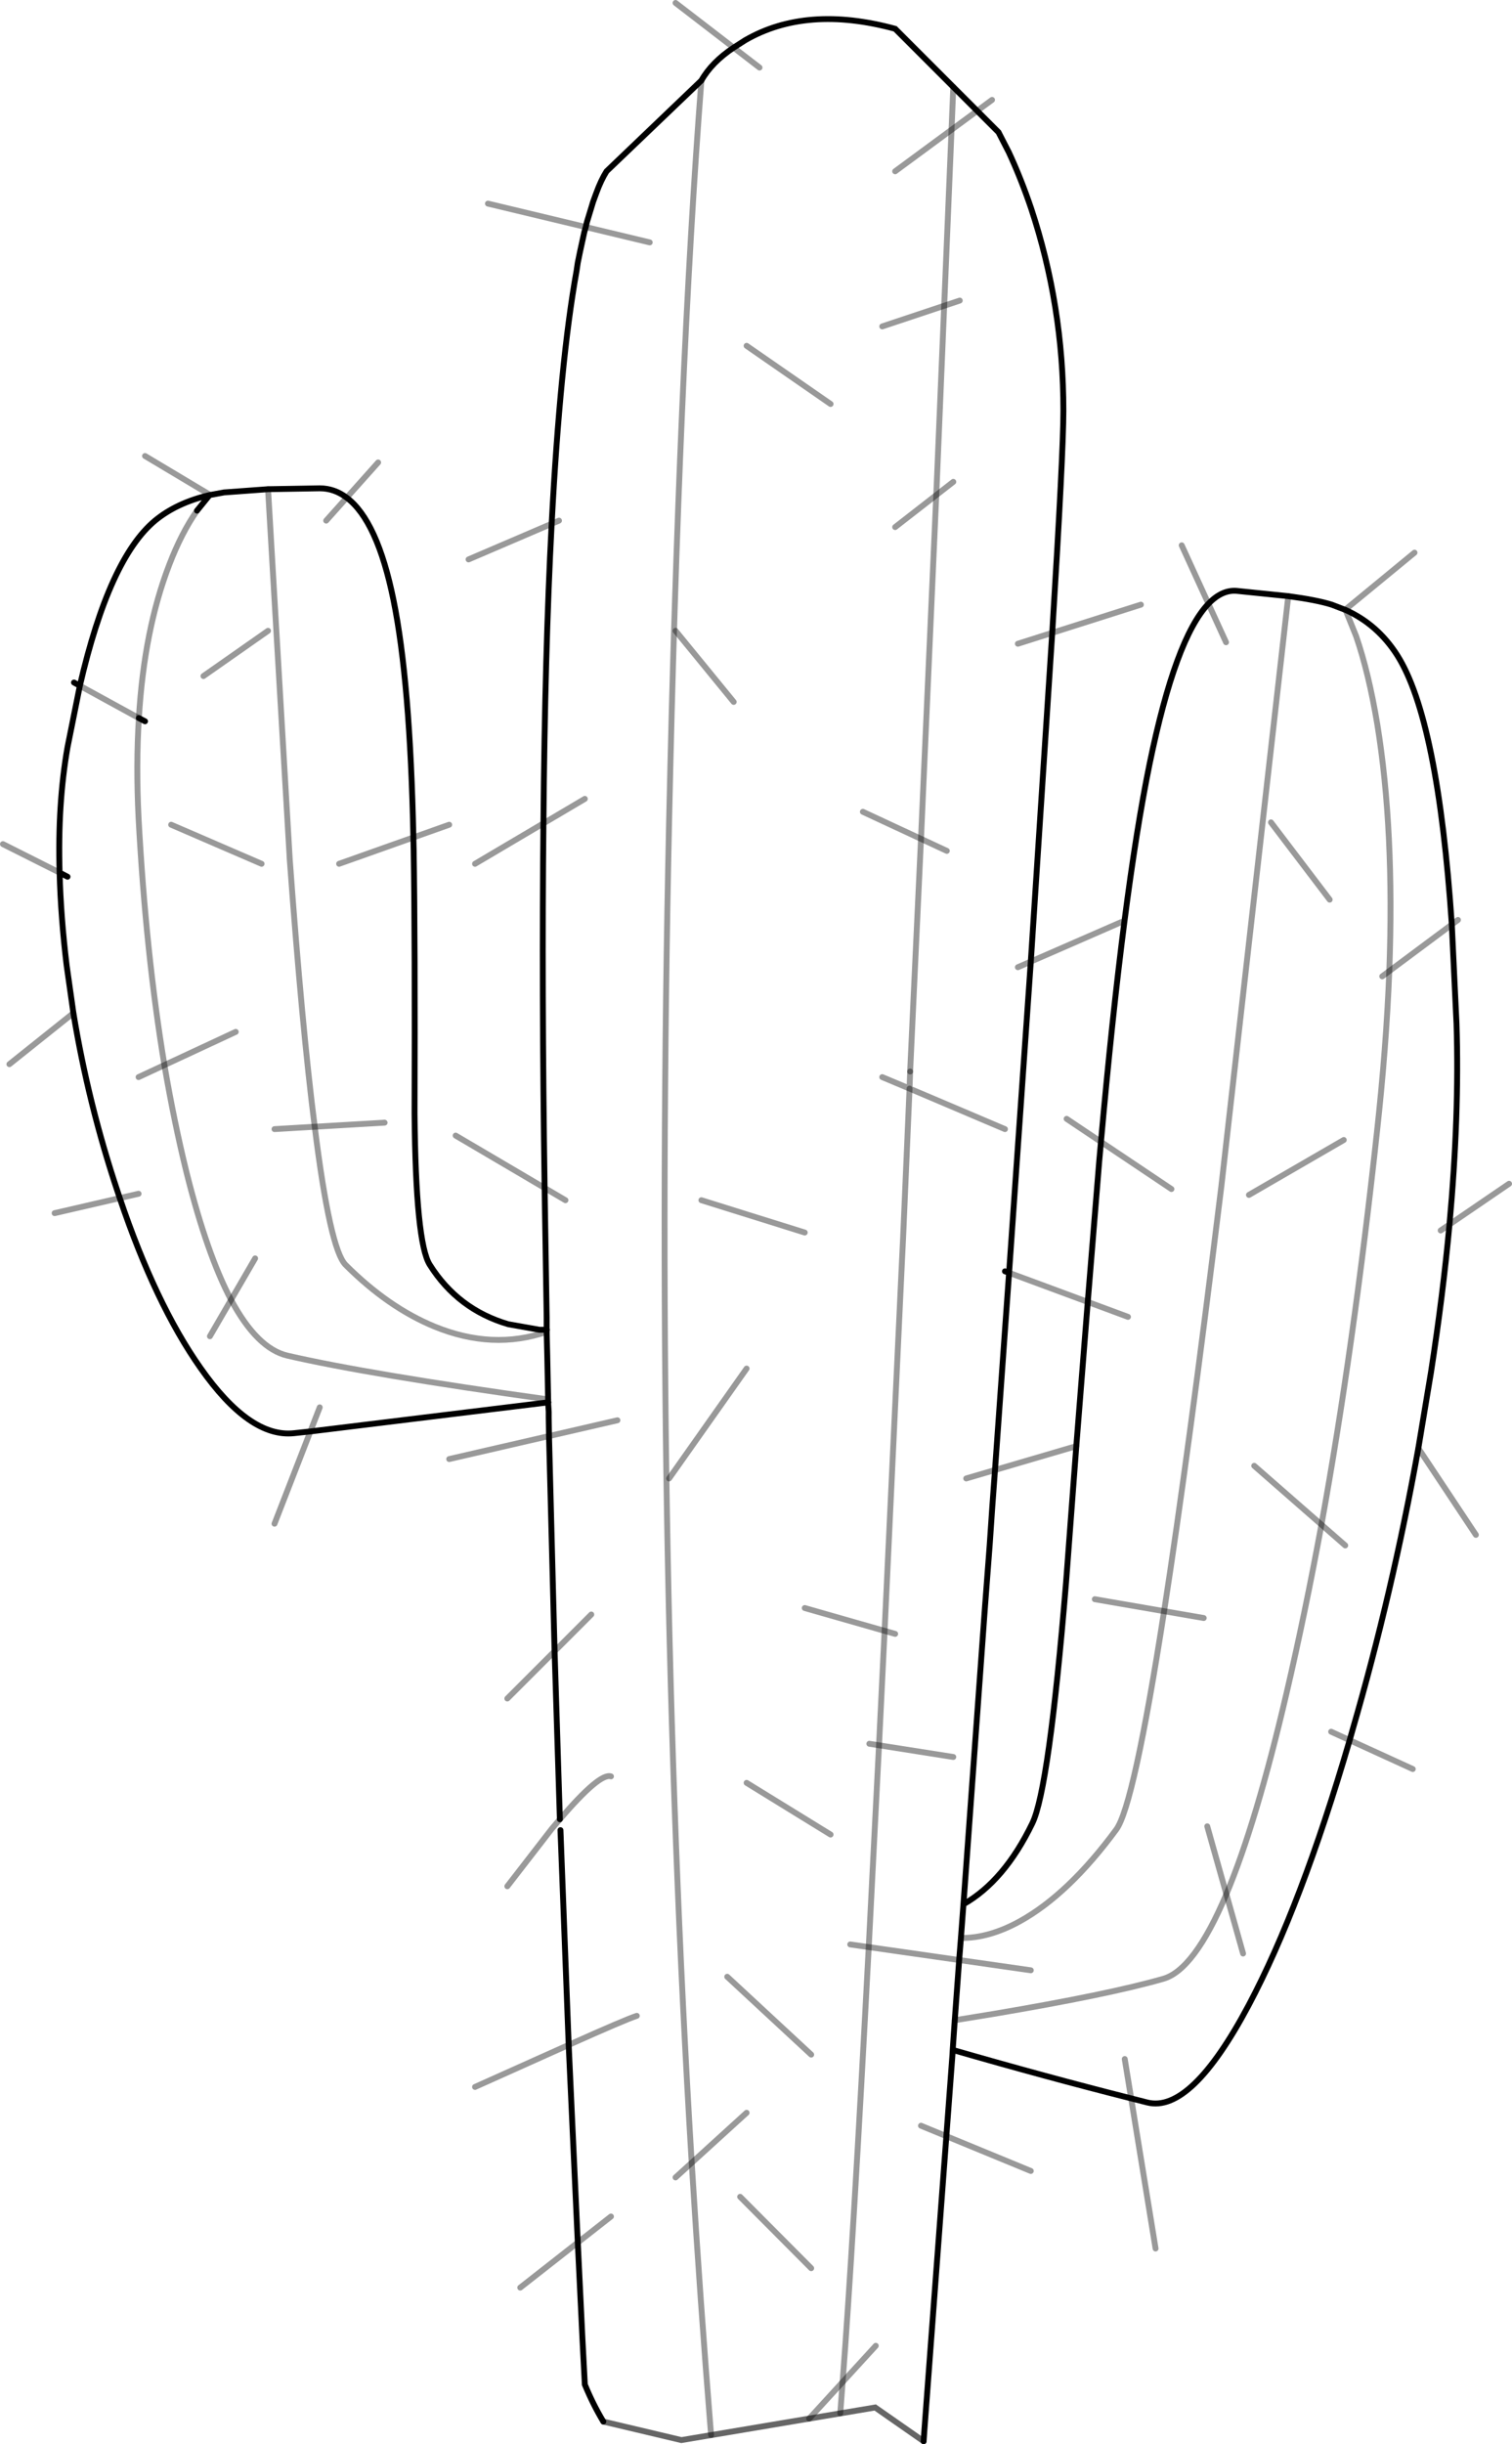 <?xml version="1.0" encoding="UTF-8" standalone="no"?>
<svg xmlns:xlink="http://www.w3.org/1999/xlink" height="415.95px" width="257.5px" xmlns="http://www.w3.org/2000/svg">
  <g transform="matrix(1.0, 0.0, 0.0, 1.0, 128.75, 214.1)">
    <path d="M-35.65 10.9 L-35.65 10.1 -36.0 -11.95 Q-36.5 -46.3 -36.2 -73.95 -35.95 -103.25 -34.8 -124.95 -33.35 -152.55 -30.55 -168.05 L-30.5 -168.4 -30.35 -169.4 -29.95 -171.35 -29.25 -174.55 -29.0 -175.45 -28.8 -176.3 -27.9 -179.25 -27.75 -179.75 -27.2 -181.25 Q-26.4 -183.45 -25.45 -184.95 L-9.3 -200.4 Q-7.55 -203.5 -3.8 -206.0 L-1.85 -207.25 Q8.6 -213.3 23.7 -209.2 L33.6 -199.3 41.3 -191.6 43.05 -188.2 Q45.1 -183.8 46.85 -178.65 52.35 -162.1 52.35 -144.2 52.35 -137.1 50.45 -106.4 L46.8 -50.45 43.1 2.5 40.7 36.1 40.25 42.2 39.8 48.8 39.0 59.3 35.45 108.35 35.35 109.95 Q42.3 106.0 47.05 96.2 49.9 90.4 52.8 55.25 L54.55 32.0 56.5 7.45 58.45 -16.45 58.75 -19.8 Q62.55 -62.25 67.05 -84.2 71.45 -105.5 77.05 -111.35 79.35 -113.75 81.85 -113.55 L90.65 -112.65 Q95.5 -112.0 98.05 -111.2 L100.4 -110.3 Q105.85 -107.85 109.2 -102.6 116.15 -91.65 118.5 -56.75 L119.3 -39.9 Q119.8 -24.3 118.1 -5.7 117.0 6.25 114.95 19.45 L112.8 32.35 Q108.4 56.9 101.55 80.45 L101.1 82.05 Q92.8 110.4 83.9 127.15 74.1 145.55 66.65 143.7 L63.9 143.0 Q49.45 139.35 33.5 134.75 L33.45 135.65 28.65 199.85 28.55 201.35 20.3 195.6 14.35 196.6 -7.65 200.3 -12.7 201.15 -26.0 198.0 Q-27.75 195.1 -29.15 191.7 L-29.55 184.05 -30.35 167.55 -31.9 133.9 -33.3 97.35 -42.35 106.9 -34.8 97.15 -33.4 95.5 -34.3 66.9 -35.25 30.3 -35.3 27.1 -35.3 26.15 -35.35 24.55 -35.4 24.55 -35.4 24.05 -35.55 16.6 -35.65 12.55 -35.55 16.6 -35.4 24.05 -35.4 24.55 -75.9 29.5 -78.7 29.8 Q-86.25 30.6 -94.6 18.7 -102.25 7.85 -108.35 -10.2 L-108.7 -11.25 Q-113.7 -26.2 -116.25 -41.7 L-117.4 -49.8 Q-118.4 -58.1 -118.6 -65.6 -118.95 -77.25 -117.25 -86.95 L-115.15 -97.4 Q-110.15 -119.0 -102.35 -125.5 -98.65 -128.55 -93.05 -129.85 L-95.2 -127.2 -93.05 -129.85 -90.6 -130.3 -83.1 -130.85 -74.3 -131.0 Q-71.8 -131.0 -69.7 -129.4 -64.5 -125.5 -61.75 -112.05 -58.9 -98.15 -58.35 -71.6 L-58.3 -69.45 Q-58.05 -53.7 -58.15 -24.6 -57.95 -2.6 -55.55 1.15 -50.75 8.75 -42.2 11.25 L-36.85 12.2 -35.65 12.2 -35.65 12.55 -35.65 12.2 -35.6 12.2 -35.65 10.9 M-35.65 12.55 Q-44.85 15.7 -54.75 11.65 -62.65 8.4 -69.9 1.15 -72.55 -1.5 -75.15 -22.35 -77.3 -39.15 -79.4 -67.8 L-83.1 -130.85 -79.4 -67.8 Q-77.3 -39.15 -75.15 -22.35 -72.55 -1.5 -69.9 1.15 -62.65 8.4 -54.75 11.65 -44.85 15.7 -35.65 12.55 M-95.2 -127.2 Q-97.85 -123.4 -99.9 -118.05 -104.2 -106.95 -105.1 -91.9 -105.6 -83.95 -105.15 -74.85 -103.9 -51.8 -100.75 -32.85 -99.1 -23.2 -97.0 -14.65 -93.5 -0.65 -89.4 7.1 -84.95 15.4 -79.8 16.6 -65.9 19.8 -35.4 24.05 -65.9 19.8 -79.8 16.6 -84.95 15.4 -89.4 7.1 -93.5 -0.65 -97.0 -14.65 -99.1 -23.2 -100.75 -32.85 -103.9 -51.8 -105.15 -74.85 -105.6 -83.95 -105.1 -91.9 -104.2 -106.95 -99.9 -118.05 -97.85 -123.4 -95.2 -127.2 M-104.05 -91.35 L-105.1 -91.9 -104.05 -91.35 M-117.25 -64.9 L-118.6 -65.6 -117.25 -64.9 M34.9 115.7 Q39.7 115.75 44.95 112.85 53.25 108.25 61.35 97.25 64.35 93.2 69.5 60.1 73.65 33.4 79.25 -12.2 L90.65 -112.65 79.25 -12.2 Q73.65 33.4 69.5 60.1 64.35 93.2 61.35 97.25 53.25 108.25 44.95 112.85 39.7 115.75 34.9 115.7 L35.45 108.35 34.9 115.7 34.6 119.45 33.85 129.7 33.5 134.75 33.85 129.7 34.6 119.45 34.9 115.7 M14.35 196.6 L14.75 191.3 Q16.5 168.5 19.2 117.25 L20.95 82.9 21.9 63.45 24.8 1.75 25.05 -3.4 26.15 -28.85 25.05 -3.4 24.8 1.75 21.9 63.45 20.95 82.9 19.2 117.25 Q16.5 168.5 14.75 191.3 L14.35 196.6 M33.6 -199.3 L33.3 -192.0 32.05 -162.05 30.7 -129.8 28.1 -71.35 26.25 -31.75 28.1 -71.35 30.7 -129.8 32.05 -162.05 33.3 -192.0 33.6 -199.3 M100.4 -110.3 L102.2 -105.85 Q104.35 -99.6 105.8 -90.9 108.75 -72.8 107.85 -48.8 107.35 -36.0 105.75 -21.45 101.75 15.35 96.3 45.35 93.5 60.55 90.35 74.05 85.2 96.15 80.1 108.25 74.65 121.15 69.35 122.65 60.15 125.3 40.3 128.65 L33.85 129.7 40.3 128.65 Q60.15 125.3 69.35 122.65 74.65 121.15 80.1 108.25 85.2 96.15 90.35 74.05 93.5 60.55 96.3 45.35 101.75 15.35 105.75 -21.45 107.35 -36.0 107.85 -48.8 108.75 -72.8 105.8 -90.9 104.35 -99.6 102.2 -105.85 L100.4 -110.3 M-7.65 200.3 Q-9.5 177.45 -10.95 153.95 -17.45 47.0 -14.8 -74.3 -13.15 -150.3 -9.3 -200.4 -13.15 -150.3 -14.8 -74.3 -17.45 47.0 -10.95 153.95 -9.5 177.45 -7.65 200.3 M43.1 2.5 L42.4 2.25 43.1 2.5" fill="#ffffff" fill-opacity="0.0" fill-rule="evenodd" stroke="none"/>
    <path d="M-35.65 10.9 L-35.65 10.1 -36.0 -11.95 Q-36.5 -46.3 -36.2 -73.95 -35.95 -103.25 -34.8 -124.95 -33.35 -152.55 -30.55 -168.05 L-30.5 -168.4 -30.35 -169.4 -29.95 -171.35 -29.25 -174.55 -29.0 -175.45 -28.8 -176.3 -27.9 -179.25 -27.75 -179.75 -27.2 -181.25 Q-26.4 -183.45 -25.45 -184.95 L-9.3 -200.4 Q-7.55 -203.5 -3.8 -206.0 L-1.85 -207.25 Q8.6 -213.3 23.7 -209.2 L33.6 -199.3 41.3 -191.6 43.05 -188.2 Q45.1 -183.8 46.85 -178.65 52.35 -162.1 52.35 -144.2 52.35 -137.1 50.45 -106.4 L46.8 -50.45 43.1 2.5 40.7 36.1 40.25 42.2 39.8 48.8 39.0 59.3 35.45 108.35 34.9 115.7 34.6 119.45 33.85 129.7 33.5 134.75 33.45 135.65 28.65 199.85 28.55 201.35 M35.35 109.95 Q42.3 106.0 47.05 96.2 49.9 90.4 52.8 55.25 L54.55 32.0 56.5 7.45 58.45 -16.45 58.75 -19.8 Q62.55 -62.25 67.05 -84.2 71.45 -105.5 77.05 -111.35 79.35 -113.75 81.85 -113.55 L90.65 -112.65 Q95.5 -112.0 98.05 -111.2 L100.4 -110.3 Q105.85 -107.85 109.2 -102.6 116.15 -91.65 118.5 -56.75 L119.3 -39.9 Q119.8 -24.3 118.1 -5.7 117.0 6.25 114.95 19.45 L112.8 32.35 Q108.4 56.9 101.55 80.45 L101.1 82.05 Q92.8 110.4 83.9 127.15 74.1 145.55 66.65 143.7 L63.9 143.0 Q49.45 139.35 33.5 134.75 M-26.0 198.0 Q-27.75 195.1 -29.15 191.7 L-29.55 184.05 -30.35 167.55 -31.9 133.9 -33.3 97.35 M-33.4 95.5 L-34.3 66.9 -35.25 30.3 -35.3 27.1 -35.3 26.15 -35.4 24.55 -75.9 29.5 -78.7 29.8 Q-86.25 30.6 -94.6 18.7 -102.25 7.85 -108.35 -10.2 L-108.7 -11.25 Q-113.7 -26.2 -116.25 -41.7 L-117.4 -49.8 Q-118.4 -58.1 -118.6 -65.6 -118.95 -77.25 -117.25 -86.95 L-115.15 -97.4 -116.15 -97.95 M-35.65 12.2 L-36.85 12.2 -42.2 11.25 Q-50.75 8.75 -55.55 1.15 -57.95 -2.6 -58.15 -24.6 -58.05 -53.7 -58.3 -69.45 L-58.35 -71.6 Q-58.9 -98.15 -61.75 -112.05 -64.5 -125.5 -69.7 -129.4 -71.8 -131.0 -74.3 -131.0 L-83.1 -130.85 -90.6 -130.3 -93.05 -129.85 Q-98.65 -128.55 -102.35 -125.5 -110.15 -119.0 -115.15 -97.4 M-35.65 12.55 L-35.65 12.2 -35.65 10.9 M-35.6 12.2 L-35.65 12.2 M-95.2 -127.2 L-93.05 -129.85 M-118.6 -65.6 L-117.25 -64.9 M-105.1 -91.9 L-104.05 -91.35 M42.4 2.25 L43.1 2.5 M-35.4 24.55 L-35.35 24.55 M-35.65 12.55 L-35.55 16.6 -35.4 24.05 -35.4 24.55" fill="none" stroke="#000000" stroke-linecap="round" stroke-linejoin="miter-clip" stroke-miterlimit="4.0" stroke-width="1.0"/>
    <path d="M28.55 201.35 L20.3 195.6 14.35 196.6 -7.65 200.3 -12.7 201.15 -26.0 198.0" fill="none" stroke="#000000" stroke-linecap="round" stroke-linejoin="miter-clip" stroke-miterlimit="4.0" stroke-opacity="0.6" stroke-width="1.0"/>
    <path d="M-83.1 -130.85 L-79.4 -67.8 Q-77.3 -39.15 -75.15 -22.35 -72.55 -1.5 -69.9 1.15 -62.65 8.4 -54.75 11.65 -44.85 15.7 -35.65 12.55 M-35.4 24.05 Q-65.9 19.8 -79.8 16.6 -84.95 15.4 -89.4 7.1 -93.5 -0.65 -97.0 -14.65 -99.1 -23.2 -100.75 -32.85 -103.9 -51.8 -105.15 -74.85 -105.6 -83.95 -105.1 -91.9 -104.2 -106.95 -99.9 -118.05 -97.85 -123.4 -95.2 -127.2 M-9.3 -200.4 Q-13.15 -150.3 -14.8 -74.3 -17.45 47.0 -10.95 153.95 -9.5 177.45 -7.65 200.3 M33.85 129.7 L40.3 128.65 Q60.15 125.3 69.35 122.65 74.65 121.15 80.1 108.25 85.2 96.15 90.35 74.05 93.5 60.55 96.3 45.35 101.75 15.35 105.75 -21.45 107.35 -36.0 107.85 -48.8 108.75 -72.8 105.8 -90.9 104.35 -99.6 102.2 -105.85 L100.4 -110.3 M26.25 -31.75 L28.1 -71.35 30.7 -129.8 32.05 -162.05 33.3 -192.0 33.6 -199.3 M26.15 -28.85 L25.05 -3.4 24.8 1.75 21.9 63.45 20.95 82.9 19.2 117.25 Q16.5 168.5 14.75 191.3 L14.35 196.6 M90.65 -112.65 L79.25 -12.2 Q73.65 33.4 69.5 60.1 64.35 93.2 61.35 97.25 53.25 108.25 44.95 112.85 39.7 115.75 34.9 115.7" fill="none" stroke="#000000" stroke-linecap="round" stroke-linejoin="miter-clip" stroke-miterlimit="4.0" stroke-opacity="0.4" stroke-width="1.0"/>
    <path d="M100.35 -110.35 L112.15 -120.05 M21.5 -158.55 L34.7 -162.95 M23.7 -184.95 L40.2 -197.1 M23.7 -124.4 L33.6 -132.1 M44.6 -104.55 L65.55 -111.2 M80.05 -104.8 L72.5 -121.3 M18.2 -75.95 L32.5 -69.3 M21.5 -30.8 L26.15 -28.85 26.25 -31.75 M70.75 -11.75 L52.9 -23.7 M42.4 -21.95 L26.15 -28.85 M44.6 -49.5 L62.25 -57.2 M87.7 -74.15 L97.7 -61.0 M100.1 -20.1 L83.95 -10.75 M116.6 -4.7 L128.25 -12.65 M106.65 -47.95 L119.55 -57.55 M84.85 35.35 L100.35 48.9 M97.95 80.6 L111.85 86.95 M112.8 32.35 L122.6 47.1 M43.1 2.5 L63.35 10.0 M8.3 59.55 L23.7 63.95 M19.3 82.65 L33.6 84.9 M57.7 58.05 L76.25 61.25 M35.8 37.5 L54.55 32.0 M9.05 197.5 L20.4 185.1 M62.8 136.3 L68.05 168.55 M16.05 116.8 L46.8 121.2 M28.1 147.65 L46.8 155.35 M82.95 118.35 L76.85 96.7 M-64.35 -135.4 L-73.2 -125.5 M-18.1 -172.85 L-45.65 -179.45 M-48.95 -118.9 L-33.55 -125.5 M-93.0 -129.9 L-104.05 -136.5 M-83.1 -106.75 L-94.1 -99.05 M-115.15 -97.4 L-105.1 -91.9 M-99.6 -73.75 L-84.2 -67.1 M-88.6 -38.5 L-105.15 -30.8 M-105.15 -10.95 L-119.45 -7.65 M-116.25 -41.7 L-127.15 -33.0 M-118.6 -65.6 L-128.25 -70.45 M-71.0 -67.1 L-52.25 -73.75 M-29.15 -78.15 L-47.85 -67.1 M-51.15 -20.85 L-32.45 -9.85 M-82.0 -21.95 L-63.25 -23.05 M-3.8 -94.65 L-13.7 -106.75 M-1.6 18.8 L-14.8 37.5 M-42.35 106.9 L-34.8 97.15 -33.4 95.5 Q-26.6 87.55 -24.7 88.2 M-28.05 60.65 L-42.35 74.95 M-23.6 27.6 L-52.25 34.2 M-93.0 13.3 L-85.3 0.05 M-47.85 141.05 L-31.9 133.9 Q-22.3 129.6 -20.3 128.95 M-40.15 175.2 L-24.7 163.1 M-13.7 156.45 L-1.6 145.45 M-74.3 25.4 L-82.0 45.2 M-1.6 89.3 L12.7 98.1 M12.7 -145.35 L-1.6 -155.25 M8.3 -4.35 L-9.3 -9.85 M-2.7 159.75 L9.4 171.9 M-4.9 122.3 L9.4 135.55 M0.6 -202.6 L-13.7 -213.6" fill="none" stroke="#000000" stroke-linecap="round" stroke-linejoin="miter-clip" stroke-miterlimit="4.0" stroke-opacity="0.4" stroke-width="1.0"/>
  </g>
</svg>
